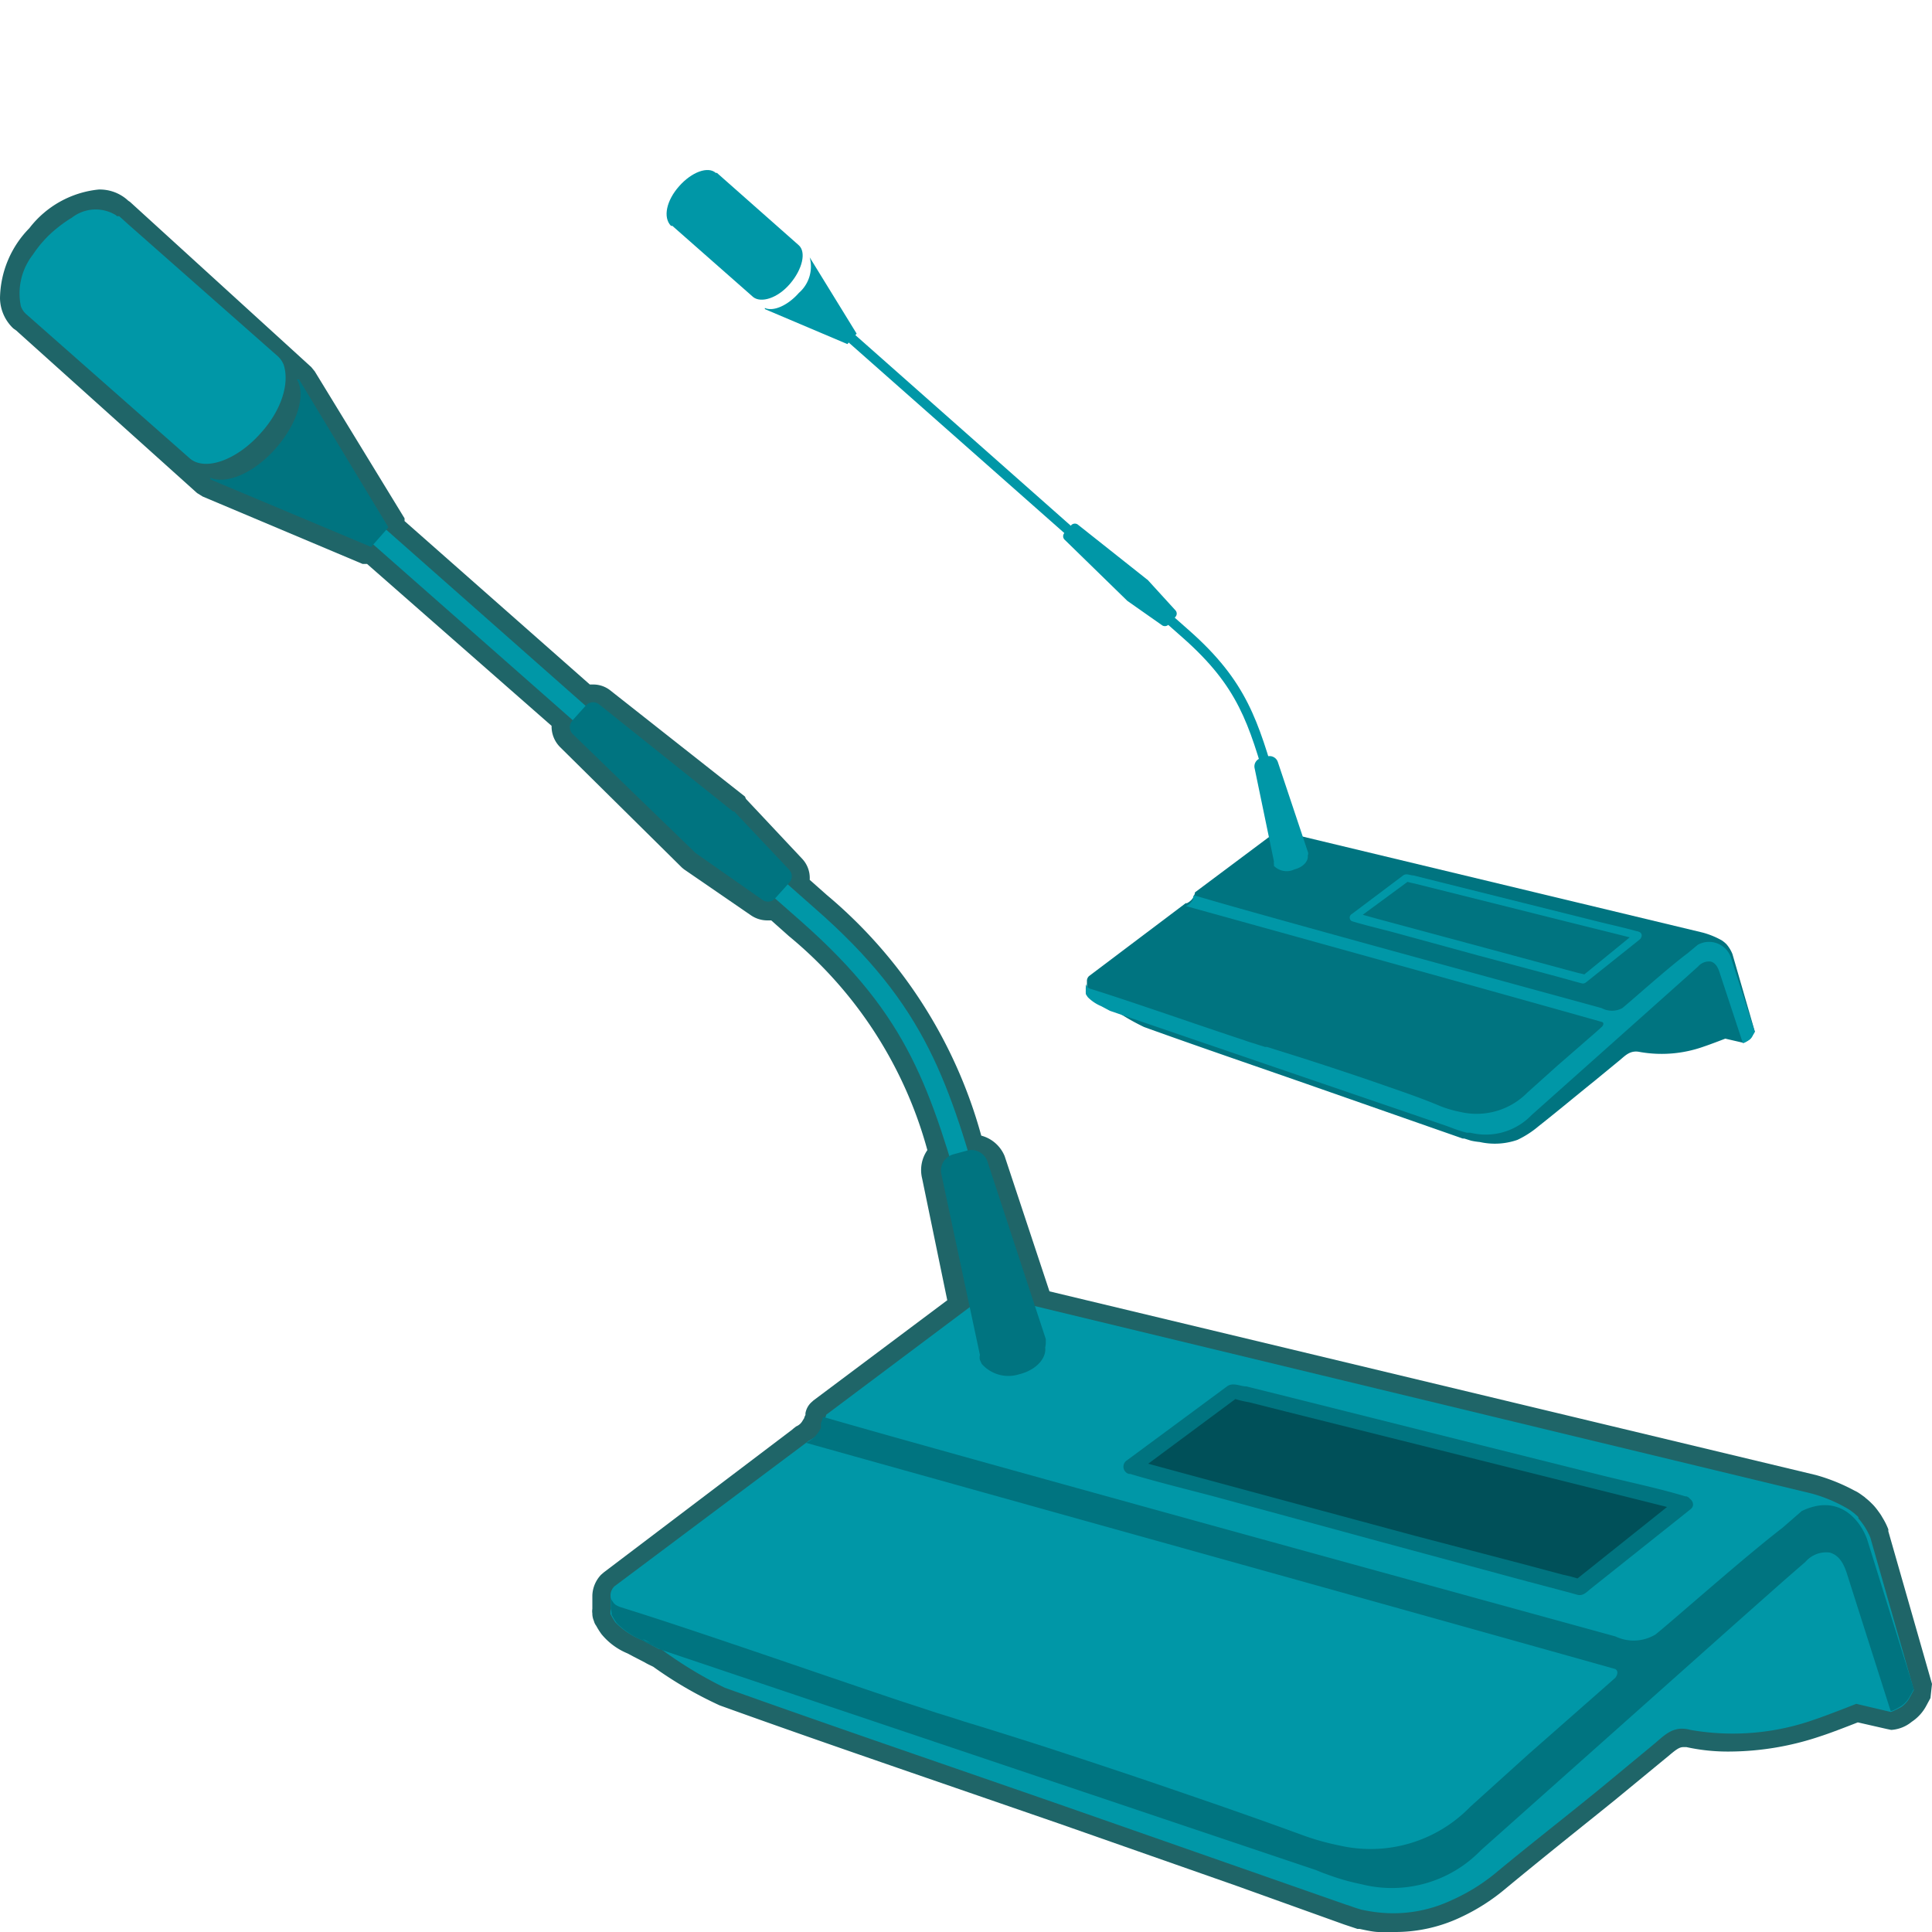 <svg id="Слой_1" data-name="Слой 1" xmlns="http://www.w3.org/2000/svg" viewBox="0 0 100 100"><defs><style>.cls-1{fill:#1f6568;}.cls-2{fill:none;}.cls-3{fill:#007480;}.cls-4{fill:#0097a7;}.cls-5{fill:#005059;}</style></defs><path class="cls-1" d="M11,24.33V24.1a1.09,1.09,0,0,1-.23-.14h0l-8-7.09"/><line class="cls-2" x1="49.12" y1="57.78" x2="48.51" y2="58.23"/><path class="cls-3" d="M89.67,49.38a1.78,1.78,0,0,0-.32-.52l0,0-.1-.09,0,0-.12-.09a4.24,4.24,0,0,0-1-.41l-22-5.28-4.28,3.2,0,0v0h0s0,.1-.06.17,0,0,0,0l0,0,0,.05a.09.09,0,0,1,0,0,.8.8,0,0,1-.36.34h0l-.06,0-5,3.77a.35.35,0,0,0-.11.22h0v.21a.93.93,0,0,0,0,.13v.06s0,.08,0,.1l0,.05a1.63,1.63,0,0,0,.11.17,2.14,2.14,0,0,0,.69.46l.29.15h0l.17.09,0,0a11.45,11.45,0,0,0,1.7,1c3,1.08,6,2.1,9,3.15l7.49,2.62h0l.08,0,.35.11h0a3.5,3.5,0,0,0,.45.07h0A3.56,3.56,0,0,0,78.54,59h0a5,5,0,0,0,1.1-.71c1-.79,1.92-1.56,2.89-2.34l1.35-1.11c.28-.24.53-.49,1-.39a6.49,6.49,0,0,0,3.31-.28c.36-.12,1.11-.41,1.11-.41l.91.21c.05,0,.28-.13.28-.13a.58.58,0,0,0,.23-.26l.11-.19Z"/><polygon class="cls-3" points="84.74 48.48 81.95 50.71 69.99 47.48 72.71 45.47 84.74 48.48"/><path class="cls-4" d="M84.88,48.62,82.2,50.76c-.1.08-.18.17-.32.14l-.23-.06-1.12-.31-4-1.07L72.29,48.3c-.77-.21-1.56-.39-2.32-.62h0a.21.21,0,0,1,0-.37l2.66-2c.16-.12.35,0,.52,0l1.2.3,4,1,4.24,1.06c.75.19,1.52.35,2.27.57h0a.2.2,0,0,1-.1.38l-1.19-.3-2.89-.72-3.47-.87-3-.75-1-.25a3.59,3.59,0,0,1-.47-.12h0l.16,0-2.38,1.75-.34.26,0-.37,1.19.33,2.86.77,3.45.93,3,.81,1,.27a3.59,3.59,0,0,1,.47.12s0,0,0,0l-.2,0,2.45-2,.35-.28C84.8,48.18,85.08,48.46,84.88,48.62Z"/><line x1="66.59" y1="42.91" x2="66.13" y2="42.8"/><path class="cls-4" d="M90.83,53.41l-.11.19a.58.58,0,0,1-.23.26s-.23.15-.28.13L89,50.32c-.05-.15-.16-.47-.45-.55a.74.74,0,0,0-.65.25h0l-.59.53L86,51.72l-6.73,6a3.29,3.29,0,0,1-3.16.91l-.18,0a5.88,5.88,0,0,1-.78-.25l-.27-.1L58.09,52.54l-.64-.22L57,52.08a2.14,2.14,0,0,1-.69-.46,1.63,1.63,0,0,1-.11-.17l0-.05a1.32,1.32,0,0,1,0-.16.93.93,0,0,1,0-.13V50.9a.24.24,0,0,0,.05.14.34.34,0,0,0,.22.15h0c1.87.58,5.1,1.71,7.44,2.49l.46.15.22.08.29.09.37.12.23.07.1,0,1.94.61c1.46.47,2.91.95,4.36,1.46.9.31,1.79.62,2.69,1a5.77,5.77,0,0,0,1,.29,3.69,3.69,0,0,0,3.49-1l1.56-1.4,2-1.74.31-.28c.08-.1.08-.19,0-.23-6.74-1.9-14.73-4.11-21.54-6a.8.8,0,0,0,.36-.34.09.09,0,0,0,0,0l0-.05,0,0s0,0,0,0,0-.14.06-.17h0v0c3.3,1,19.15,5.3,21.09,5.84a1.13,1.13,0,0,0,1.07,0c.47-.38,2.36-2.08,3.38-2.84l0,0,.53-.44a1.2,1.2,0,0,1,1.74.75Z"/><path class="cls-4" d="M59.38,30h0l-3.57-2.83a.26.26,0,0,0-.35,0l-.36.41a.25.25,0,0,0,0,.35l3.25,3.17h0l1.78,1.25a.26.26,0,0,0,.33,0l.38-.42a.25.25,0,0,0,0-.34L59.39,30h0Z"/><path class="cls-4" d="M44.34,17.27l-.48.54L39.59,16h0l0-.06c.43.2,1.18-.12,1.76-.78a1.81,1.81,0,0,0,.56-1.84l0,0h0Z"/><path class="cls-4" d="M66.25,43l.49-.16c-.23-.76-.43-1.45-.62-2.11-1-3.4-1.57-5.45-4.56-8.09L42.64,15.9l-.34.39L61.21,33c2.88,2.54,3.42,4.42,4.41,7.84C65.81,41.49,66,42.18,66.25,43Z"/><path class="cls-4" d="M35.15,9.64c.65-.74,1.5-1.05,1.9-.69l0,0,.06,0,4.23,3.74h0c.4.35.2,1.24-.45,2s-1.5,1-1.9.69h0L34.8,11.69l0,0-.07,0C34.3,11.25,34.5,10.37,35.15,9.64Z"/><path class="cls-4" d="M67.71,44.21v-.07h0a.43.43,0,0,0,0,0l-1.57-4.7a.45.45,0,0,0-.54-.29l-.33.09a.44.44,0,0,0-.33.53l1,4.82a.29.29,0,0,0,0,.13h0l0,.1A.93.93,0,0,0,67,45c.44-.11.73-.42.69-.72h0A.41.41,0,0,0,67.71,44.21Z"/><line class="cls-2" x1="62.11" y1="36.16" x2="61.77" y2="36.42"/><path class="cls-1" d="M72.18,100c-.26,0-.54,0-.81,0s-.67-.09-1-.16h0l-.11,0-.18-.06-.51-.17L64,97.61,54.85,94.4l-5.42-1.87c-4-1.38-8.13-2.8-12.18-4.26a20.57,20.57,0,0,1-3.44-2c-.16-.08-.3-.14-.43-.22l-.58-.3-.32-.17a3.43,3.43,0,0,1-1.35-1,3.87,3.87,0,0,1-.27-.43.69.69,0,0,1-.12-.25,1,1,0,0,1-.08-.33v-.05a.85.85,0,0,1,0-.25l0-.18v-.51a1.63,1.63,0,0,1,.45-1.07l.15-.13L41,74l.08-.07h0l.13-.1a.66.66,0,0,0,.34-.31l.07-.11a.67.67,0,0,1,.07-.17l0-.09a1,1,0,0,1,.3-.56l.11-.1,6.93-5.19L47.73,61A1.81,1.81,0,0,1,48,59.53a21.75,21.75,0,0,0-7.17-11.08l-.91-.81-.21,0a1.51,1.51,0,0,1-.85-.27L35.41,45l-.11-.09v0h0L29,38.68a1.51,1.51,0,0,1-.45-1.11L19,29.19l-.23,0-8.28-3.49-.29-.18,0,0h0L.92,17.18l-.05-.05L.69,17A2.2,2.2,0,0,1,0,15.44a5.28,5.28,0,0,1,1.52-3.63,5.18,5.18,0,0,1,3.58-2,2.16,2.16,0,0,1,1.45.5l.09.08.09.06L16.11,19l.18.22,4.65,7.61v.14l9.59,8.46h.17a1.42,1.42,0,0,1,.92.33l6.94,5.47.05.12,0,0,2.91,3.1a1.45,1.45,0,0,1,.39,1.09l.88.78a24.81,24.81,0,0,1,8,12.46A1.81,1.81,0,0,1,52,59.84l2.32,7L94,76.35a9.68,9.68,0,0,1,2,.81h0a1.4,1.4,0,0,1,.17.09c.13.08.23.16.33.23l.08.07a3.2,3.2,0,0,1,.31.28l0,0,.07.07a3.11,3.11,0,0,1,.23.28l.08.11a2.13,2.13,0,0,1,.16.25,3.59,3.59,0,0,1,.31.62l0,.1L100,87.16l-.08.73-.21.39a2.27,2.27,0,0,1-.76.84,1.85,1.85,0,0,1-1.06.42l-.24-.05v0l-1.49-.34c-.46.18-1.38.54-1.91.71a14.89,14.89,0,0,1-4.74.8,10,10,0,0,1-2.22-.23l-.16,0c-.21,0-.38.13-.76.45L83.6,93.16l-.93.75c-1.57,1.26-3.14,2.52-4.7,3.81a10.43,10.43,0,0,1-2.35,1.51h0l0,0A7.91,7.91,0,0,1,72.18,100Z"/><path class="cls-1" d="M99.06,87.43l-.21.38a1.44,1.44,0,0,1-.45.5s-.45.28-.54.24l-1.79-.41s-1.45.58-2.14.8a12.69,12.69,0,0,1-6.43.56c-.88-.2-1.36.29-1.9.74L83,92.41c-1.88,1.51-3.77,3-5.63,4.55a10.15,10.15,0,0,1-2.12,1.39l0,0a7.15,7.15,0,0,1-3,.65c-.24,0-.49,0-.74,0s-.58-.08-.88-.14h0c-.22-.06-.44-.14-.67-.22l-.16-.05h0c-4.85-1.7-9.69-3.41-14.55-5.09-5.87-2-11.74-4-17.58-6.13a21.23,21.23,0,0,1-3.31-2l-.09,0a2.21,2.21,0,0,1-.34-.18c-.2-.09-.38-.18-.58-.29a4.2,4.2,0,0,1-1.35-.9l-.2-.31a.43.43,0,0,1,0-.12.5.5,0,0,1,0-.13v0a.5.5,0,0,1,0-.12l0-.26v-.41h0a.71.71,0,0,1,.21-.43l9.78-7.31.11-.11h0a1.41,1.41,0,0,0,.71-.65l.06-.1a.3.3,0,0,0,0-.1.36.36,0,0,0,0-.09l0-.06a2.42,2.42,0,0,0,.12-.33h0a.06.06,0,0,1,0,0l0,0,7.43-5.56-1.49-6.93a.84.84,0,0,1,.45-1c-1.49-4.78-3-8-7.64-12.11L40.12,46.5l0,0a.49.49,0,0,1-.65.07L36,44.17h0L29.64,38a.5.5,0,0,1,0-.69l0,0L19.33,28.16l-.15.17-8.29-3.49h0l-.06-.11c.85.38,2.29-.23,3.42-1.52s1.56-2.77,1.09-3.56l.11,0h0l4.66,7.61-.08.09,0,0,10.31,9.11a.5.5,0,0,1,.68,0l6.94,5.48h0L40.82,45a.49.49,0,0,1,0,.67l0,0L42.16,47c4.84,4.26,6.45,7.74,8,12.59a.84.84,0,0,1,.91.58l2.49,7.49,40.23,9.68a8.5,8.5,0,0,1,1.72.7l0,0a1.48,1.48,0,0,0,.13.08,2.07,2.07,0,0,1,.24.17l.09.06.2.2s0,0,0,0l.19.23a2.94,2.94,0,0,0,.17.26,3,3,0,0,1,.25.51Z"/><path class="cls-4" d="M96.81,79.59a3.58,3.58,0,0,0-.62-1l0-.06c-.06-.07-.13-.12-.19-.18l-.09-.07a2.07,2.07,0,0,0-.24-.17,7.71,7.71,0,0,0-1.88-.8L51.07,67l-8.31,6.23,0,0v0h0c0,.06-.06.19-.12.33a.14.14,0,0,1,0,.06l0,.09,0,.1-.06.1a1.63,1.63,0,0,1-.71.66h0l-.12.09L31.8,82.11a.67.67,0,0,0-.2.43h0V83l0,.25s0,.08,0,.12a1.06,1.06,0,0,0,0,.18l.06.11a3.45,3.45,0,0,0,.2.32,4,4,0,0,0,1.35.9l.57.3h0l.34.18.1,0a21.22,21.22,0,0,0,3.3,2c5.85,2.09,11.73,4.09,17.59,6.13l14.55,5.09h0l.16.05c.22.08.45.16.67.22h0c.29.06.59.11.88.14h0a7.06,7.06,0,0,0,3.73-.62l0,0A10,10,0,0,0,77.35,97c1.85-1.54,3.74-3,5.63-4.55l2.61-2.16c.56-.46,1-1,1.91-.75A12.68,12.68,0,0,0,93.93,89c.69-.23,2.15-.81,2.15-.81l1.78.42c.08,0,.54-.25.54-.25a1.44,1.44,0,0,0,.45-.5l.21-.39Z"/><polygon class="cls-5" points="87.23 77.85 81.79 82.18 58.55 75.89 63.84 71.99 87.23 77.85"/><path class="cls-3" d="M87.5,78.12l-5.21,4.15c-.19.16-.36.34-.63.28l-.43-.12L79,81.84l-7.7-2.08L63,77.5c-1.5-.4-3-.76-4.5-1.21l-.07,0a.39.39,0,0,1-.09-.71l5.17-3.82c.31-.23.68,0,1,0l2.33.58,7.73,1.94,8.24,2.06c1.47.37,3,.68,4.42,1.11h.06a.39.39,0,0,1-.21.75l-2.31-.58-5.6-1.4-6.75-1.69-5.83-1.46-1.94-.49a5.9,5.9,0,0,1-.92-.23h0l.3,0-4.61,3.42-.67.49-.09-.71,2.31.63,5.55,1.5,6.71,1.81L79,81l1.91.51a7.36,7.36,0,0,1,.92.25h0l-.38.1,4.75-3.79.68-.55C87.34,77.27,87.89,77.81,87.5,78.12Z"/><line x1="51.95" y1="67.03" x2="51.05" y2="66.81"/><path class="cls-3" d="M99.06,87.43l-.21.38a1.44,1.44,0,0,1-.45.5s-.46.28-.54.25l-2.27-7.13c-.1-.3-.31-.92-.89-1.07a1.42,1.42,0,0,0-1.25.48h0l-1.15,1-2.56,2.27L76.65,95.77a6.41,6.41,0,0,1-6.13,1.77l-.36-.08A11.65,11.65,0,0,1,68.64,97c-.18-.06-.34-.13-.51-.2l-32.7-11-1.25-.42c-.3-.15-.61-.3-.91-.47a4,4,0,0,1-1.35-.9,3.45,3.45,0,0,1-.2-.32l-.06-.11s0-.16-.05-.3l0-.25v-.41a.45.45,0,0,0,.1.27c.07.11.12.19.42.3h0c3.66,1.13,9.93,3.33,14.47,4.85l.89.29.43.14.57.19.71.22.44.14.21.07c1.26.38,2.52.78,3.78,1.18q4.24,1.37,8.46,2.83,2.63.9,5.23,1.85a13,13,0,0,0,2,.57,7.19,7.19,0,0,0,6.78-2l3-2.71L83,87.38l.61-.54c.14-.19.14-.36,0-.45C70.48,82.7,55,78.4,41.72,74.68a1.63,1.63,0,0,0,.71-.66l.06-.1,0-.1,0-.09a.14.14,0,0,0,0-.06c.06-.14.09-.27.12-.33h0v0c6.42,1.87,37.22,10.32,41,11.36a2.19,2.19,0,0,0,2.08-.1c.91-.73,4.59-4,6.57-5.52l0,0,1-.87c1.89-.91,3,.42,3.38,1.46Z"/><path class="cls-4" d="M51,62.68C49.13,56.08,48,52.09,42.16,47l-24-21.2c-.2.31-.39.58-.59.84L41.5,47.72c5.59,4.94,6.64,8.6,8.56,15.24.37,1.3.76,2.64,1.22,4.13l1-.29C51.79,65.31,51.4,64,51,62.68Z"/><path class="cls-3" d="M37.94,42h0L31,36.45a.5.5,0,0,0-.67.06l-.7.78a.51.51,0,0,0,0,.69L36,44.15h0v0h0l3.47,2.43a.49.49,0,0,0,.65-.08l.73-.81a.49.49,0,0,0,0-.67L38,42h0Z"/><path class="cls-3" d="M20.1,27.29l-.07.09,0,0-.67.76-.15.17-8.29-3.48h0l-.06-.11c.85.38,2.29-.23,3.42-1.52s1.56-2.77,1.09-3.56l.11,0h0Z"/><path class="cls-4" d="M13.52,22.39c-1.26,1.44-2.9,2-3.68,1.35,0,0,0,0,0,0L1.39,16.29a1,1,0,0,1-.31-.44,3.27,3.27,0,0,1,.63-2.68,5.9,5.9,0,0,1,.55-.71A5.77,5.77,0,0,1,3,11.77a6.45,6.45,0,0,1,.73-.51,2,2,0,0,1,2.24-.14.29.29,0,0,1,.08.07l.06,0,.06,0,.5.45,7.72,6.81h0s0,0,0,0a1.22,1.22,0,0,1,.29.42s0,0,0,0C15,19.84,14.57,21.22,13.52,22.39Z"/><path class="cls-3" d="M54.13,69.55l0-.14h0v0h0l0-.1-3-9.13A.88.88,0,0,0,50,59.57l-.66.18a.87.87,0,0,0-.62,1l2,9.38a.6.6,0,0,0,0,.26h0l.09.2a1.84,1.84,0,0,0,1.95.54c.85-.21,1.41-.81,1.34-1.39h0A1.48,1.48,0,0,0,54.13,69.55Z"/><path class="cls-4" d="M33.85,85.13s0,0,0,0c-.19-.1-.38-.19-.57-.3C33.47,85,33.65,85,33.85,85.13Z"/><path class="cls-3" d="M31.63,83.33v0a1.11,1.11,0,0,0,0-.17A.5.5,0,0,0,31.63,83.33Z"/><line class="cls-2" x1="13.65" y1="17.31" x2="13.69" y2="17.36"/></svg>